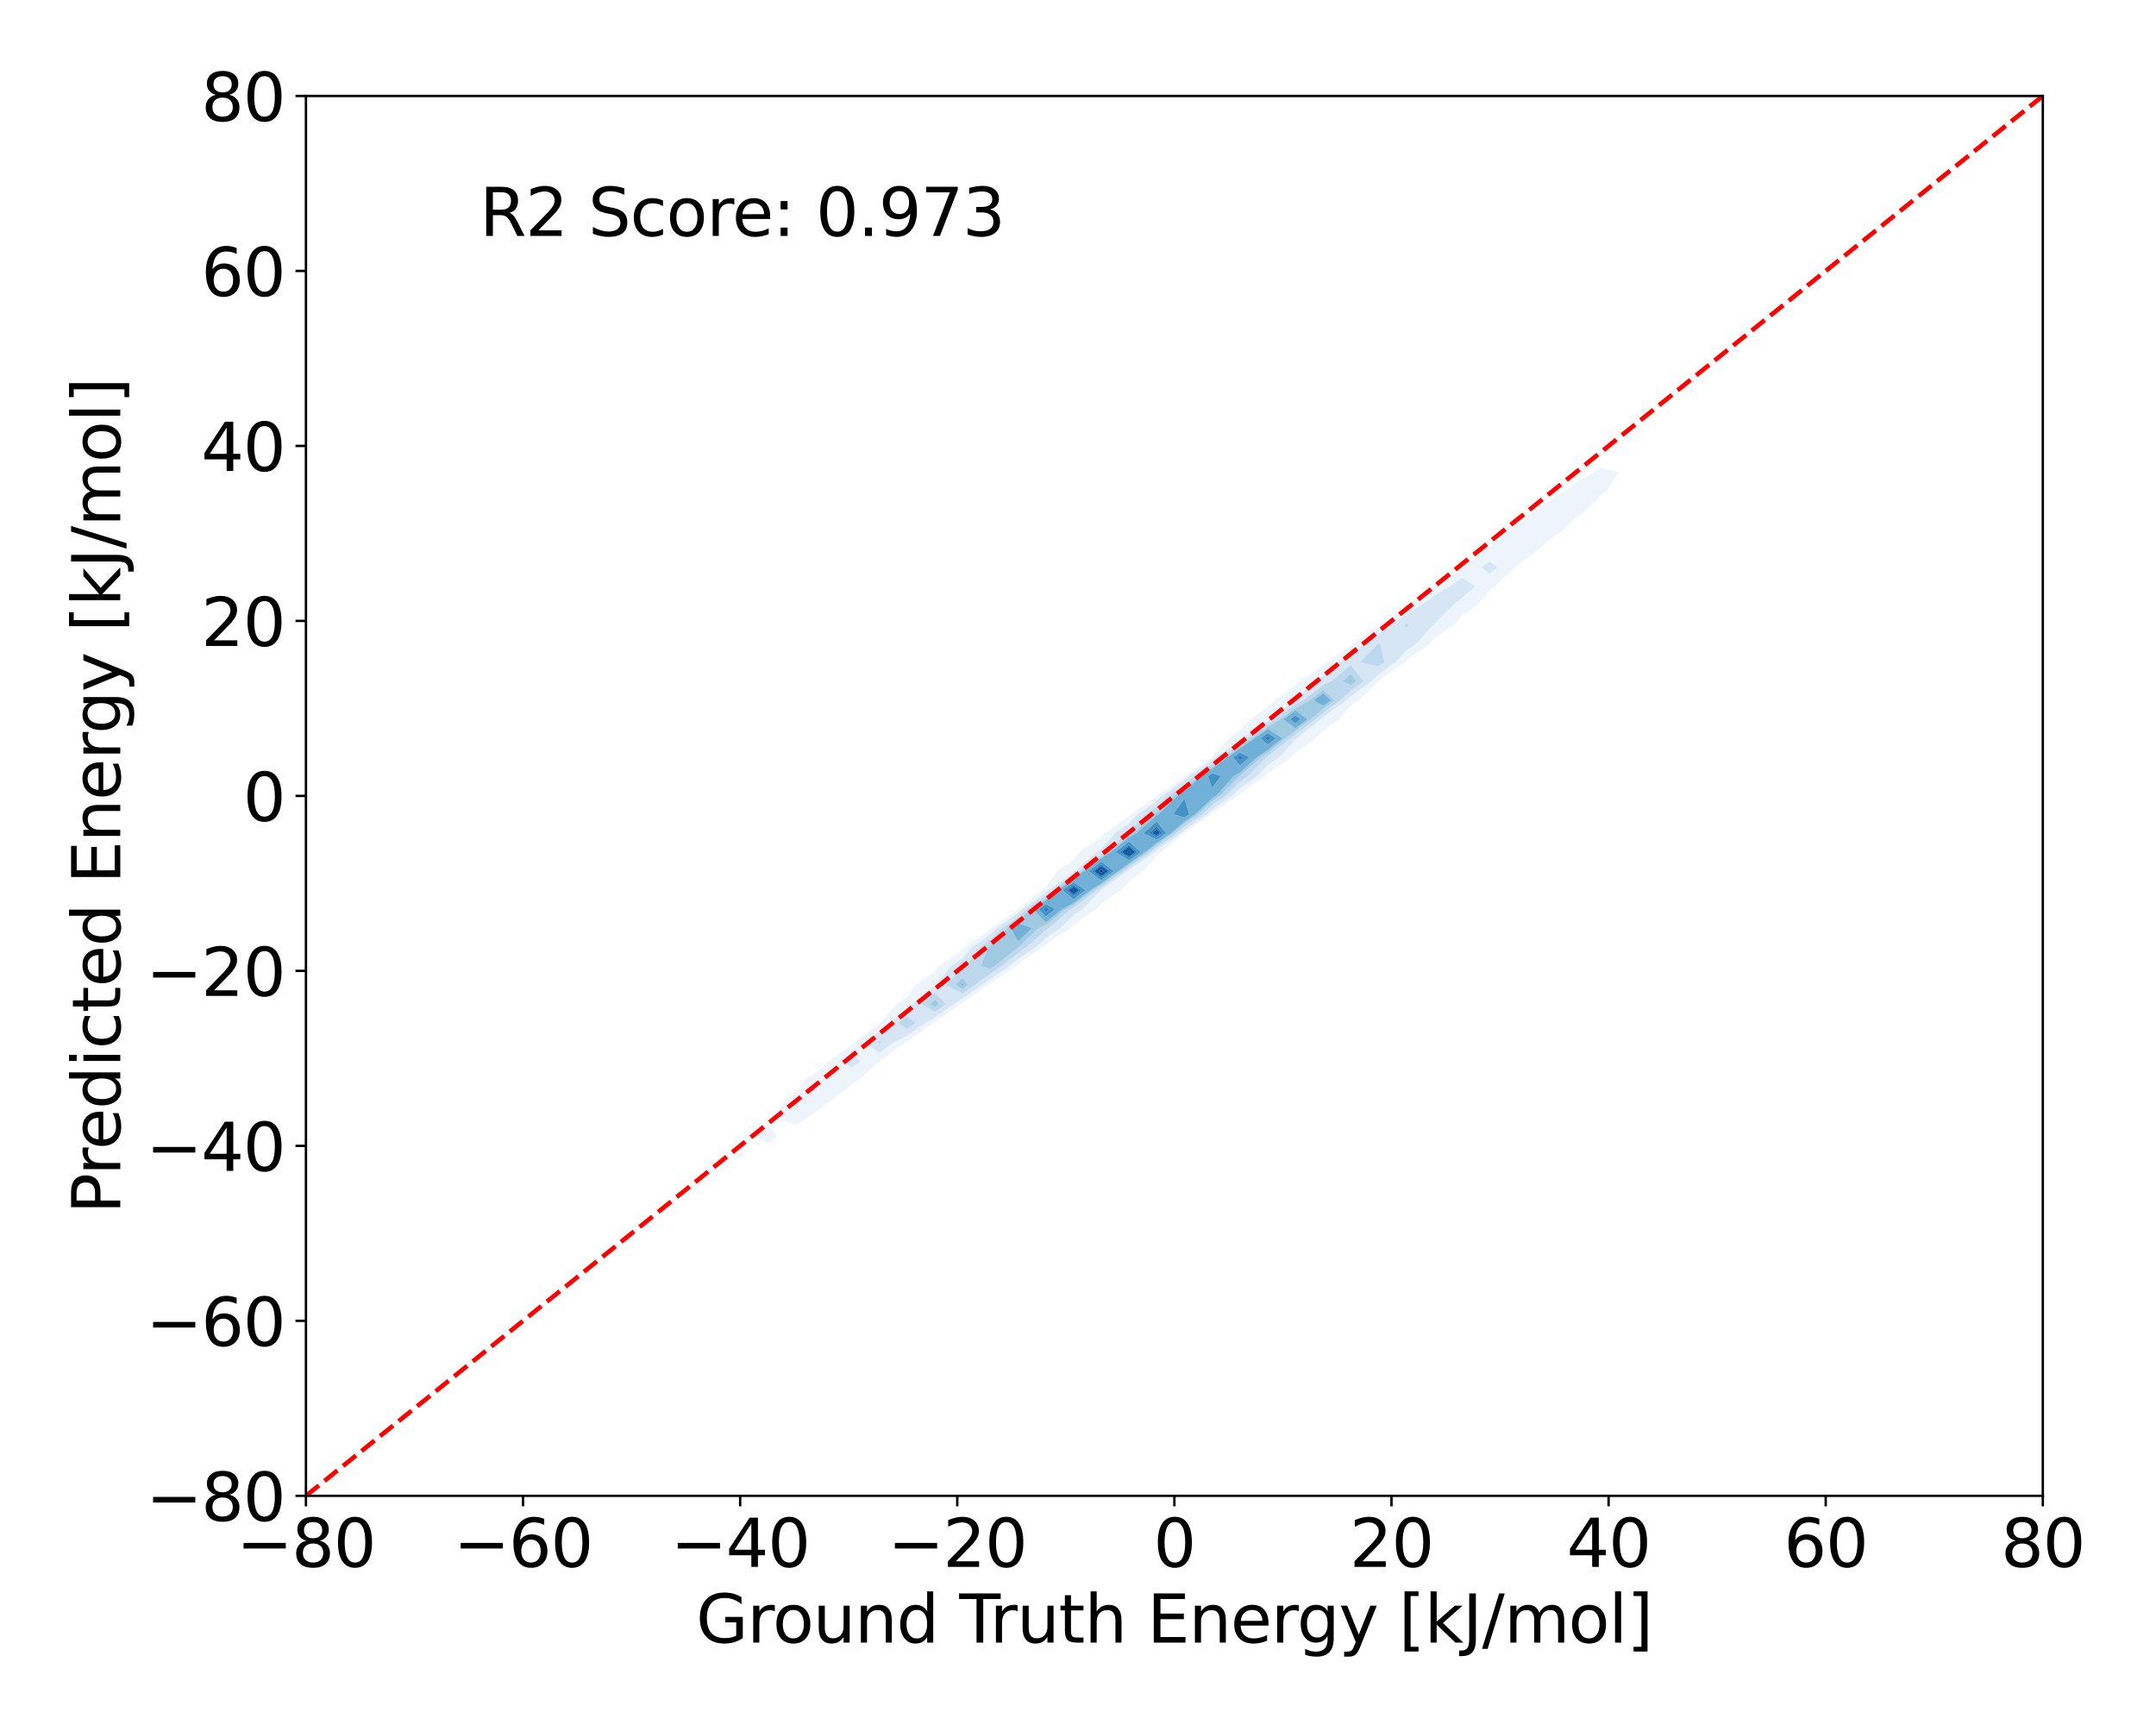 <?xml version="1.0" encoding="utf-8" standalone="no"?>
<!DOCTYPE svg PUBLIC "-//W3C//DTD SVG 1.1//EN"
  "http://www.w3.org/Graphics/SVG/1.1/DTD/svg11.dtd">
<svg xmlns:xlink="http://www.w3.org/1999/xlink" width="720pt" height="576pt" viewBox="0 0 720 576" xmlns="http://www.w3.org/2000/svg" version="1.1">
 <defs>
  <style type="text/css">*{stroke-linejoin: round; stroke-linecap: butt}</style>
 </defs>
 <g id="figure_1">
  <g id="patch_1">
   <path d="M 0 576 
L 720 576 
L 720 0 
L 0 0 
z
" style="fill: #ffffff"/>
  </g>
  <g id="axes_1">
   <g id="patch_2">
    <path d="M 102.17 499.48 
L 682.2 499.48 
L 682.2 32.04 
L 102.17 32.04 
z
" style="fill: #ffffff"/>
   </g>
   <g id="QuadContourSet_1">
    <path d="M 247.333 386.913 
L 248.689 385.977 
L 247.333 384.706 
L 245.842 385.977 
z
M 256.597 381.662 
L 259.54 379.638 
L 256.597 375.347 
L 252.828 379.638 
z
M 265.861 375.704 
L 269.365 373.299 
L 275.125 369.234 
L 278.443 366.959 
L 284.389 362.229 
L 286.739 360.62 
L 293.654 354.457 
L 293.912 354.281 
L 302.518 347.941 
L 302.918 347.739 
L 311.631 341.602 
L 312.182 341.285 
L 320.833 335.262 
L 321.446 334.867 
L 330.046 328.923 
L 330.71 328.446 
L 339.227 322.584 
L 339.974 321.988 
L 348.339 316.244 
L 349.238 315.451 
L 357.327 309.905 
L 358.502 308.763 
L 366.089 303.566 
L 367.766 301.786 
L 374.424 297.226 
L 377.03 294.249 
L 381.94 290.887 
L 386.294 285.667 
L 387.928 284.548 
L 395.43 278.208 
L 395.558 278.098 
L 404.517 271.869 
L 404.822 271.585 
L 413.566 265.529 
L 414.087 265.008 
L 422.5 259.19 
L 423.351 258.285 
L 431.217 252.851 
L 432.615 251.3 
L 439.552 246.511 
L 441.879 243.863 
L 447.232 240.172 
L 451.143 235.613 
L 453.73 233.833 
L 460.231 227.493 
L 460.407 227.319 
L 469.011 221.154 
L 469.671 220.457 
L 477.597 214.815 
L 478.935 213.328 
L 485.796 208.475 
L 488.199 205.689 
L 493.26 202.136 
L 497.463 197.073 
L 499.295 195.796 
L 506.033 189.457 
L 506.727 188.792 
L 514.211 183.118 
L 515.991 181.332 
L 522.157 176.778 
L 525.255 173.603 
L 529.625 170.439 
L 534.52 165.456 
L 536.423 164.1 
L 540.453 157.76 
L 534.52 156.019 
L 532.177 157.76 
L 525.255 161.85 
L 522.208 164.1 
L 515.991 168.265 
L 513.019 170.439 
L 506.727 175.162 
L 504.493 176.778 
L 497.463 182.618 
L 496.765 183.118 
L 488.594 189.457 
L 488.199 189.667 
L 479.62 195.796 
L 478.935 196.201 
L 470.489 202.136 
L 469.671 202.667 
L 461.305 208.475 
L 460.407 209.116 
L 452.136 214.815 
L 451.143 215.595 
L 443.047 221.154 
L 441.879 222.165 
L 434.128 227.493 
L 432.615 228.932 
L 425.532 233.833 
L 423.351 236.085 
L 417.509 240.172 
L 414.087 243.926 
L 410.441 246.511 
L 404.822 252.851 
L 404.822 252.851 
L 395.749 259.19 
L 395.558 259.352 
L 386.674 265.529 
L 386.294 265.886 
L 377.674 271.869 
L 377.03 272.54 
L 368.863 278.208 
L 367.766 279.476 
L 360.466 284.548 
L 358.502 287.071 
L 353.018 290.887 
L 349.238 296.291 
L 347.896 297.226 
L 340.195 303.566 
L 339.974 303.769 
L 331.185 309.905 
L 330.71 310.394 
L 322.265 316.244 
L 321.446 317.187 
L 313.619 322.584 
L 312.182 324.437 
L 305.657 328.923 
L 302.918 332.889 
L 299.459 335.262 
L 293.986 341.602 
L 293.654 341.909 
L 285.352 347.941 
L 284.389 348.93 
L 276.834 354.281 
L 275.125 356.238 
L 268.846 360.62 
L 265.861 364.45 
L 262.235 366.959 
L 259.068 373.299 
z
M 281.838 354.281 
L 284.389 352.474 
L 287.54 354.281 
L 284.389 356.617 
z
M 288.804 347.941 
L 293.654 344.417 
L 296.701 341.602 
L 302.918 336.871 
L 304.851 335.262 
L 312.182 329.167 
L 312.511 328.923 
L 317.565 322.584 
L 321.446 319.908 
L 324.631 316.244 
L 330.71 312.033 
L 332.78 309.905 
L 339.974 304.882 
L 341.403 303.566 
L 349.238 298.027 
L 350.206 297.226 
L 358.502 291.243 
L 358.981 290.887 
L 366.165 284.548 
L 367.766 283.435 
L 372.286 278.208 
L 377.03 274.916 
L 379.955 271.869 
L 386.294 267.469 
L 388.359 265.529 
L 395.558 260.524 
L 397.132 259.19 
L 404.822 253.817 
L 406.086 252.851 
L 414.087 247.209 
L 415.099 246.511 
L 423.351 240.599 
L 424.042 240.172 
L 432.615 233.871 
L 432.685 233.833 
L 439.47 227.493 
L 441.879 225.837 
L 447.291 221.154 
L 451.143 218.509 
L 455.847 214.815 
L 460.407 211.673 
L 464.889 208.475 
L 469.671 205.155 
L 474.322 202.136 
L 478.935 198.894 
L 484.183 195.796 
L 488.199 192.927 
L 492.756 195.796 
L 488.199 199.652 
L 485.233 202.136 
L 478.935 208.319 
L 478.728 208.475 
L 473.092 214.815 
L 469.671 217.25 
L 465.975 221.154 
L 460.407 225.143 
L 458.038 227.493 
L 451.143 232.476 
L 449.669 233.833 
L 441.879 239.546 
L 441.138 240.172 
L 433.114 246.511 
L 432.615 246.856 
L 427.21 252.851 
L 423.351 255.517 
L 419.899 259.19 
L 414.087 263.209 
L 411.771 265.529 
L 404.822 270.342 
L 403.18 271.869 
L 395.558 277.168 
L 394.34 278.208 
L 386.294 283.845 
L 385.391 284.548 
L 377.03 290.482 
L 376.455 290.887 
L 367.766 297.189 
L 367.707 297.226 
L 361.558 303.566 
L 358.502 305.659 
L 354.133 309.905 
L 349.238 313.261 
L 345.858 316.244 
L 339.974 320.284 
L 337.092 322.584 
L 330.71 326.976 
L 328.002 328.923 
L 321.446 333.454 
L 318.643 335.262 
L 312.182 339.76 
L 308.982 341.602 
L 302.918 345.874 
L 298.833 347.941 
L 293.654 351.662 
z
M 494.718 189.457 
L 497.463 187.455 
L 500.116 189.457 
L 497.463 191.55 
z
M 543.784 152.348 
L 544.283 151.421 
L 543.784 151.179 
L 543.458 151.421 
z
" clip-path="url(#p811ecbddb8)" style="fill: #edf4fc"/>
    <path d="M 284.389 356.617 
L 287.54 354.281 
L 284.389 352.474 
L 281.838 354.281 
z
M 293.654 351.662 
L 298.833 347.941 
L 302.918 345.874 
L 308.982 341.602 
L 312.182 339.76 
L 318.643 335.262 
L 321.446 333.454 
L 328.002 328.923 
L 330.71 326.976 
L 337.092 322.584 
L 339.974 320.284 
L 345.858 316.244 
L 349.238 313.261 
L 354.133 309.905 
L 358.502 305.659 
L 361.558 303.566 
L 367.707 297.226 
L 367.766 297.189 
L 376.455 290.887 
L 377.03 290.482 
L 385.391 284.548 
L 386.294 283.845 
L 394.34 278.208 
L 395.558 277.168 
L 403.18 271.869 
L 404.822 270.342 
L 411.771 265.529 
L 414.087 263.209 
L 419.899 259.19 
L 423.351 255.517 
L 427.21 252.851 
L 432.615 246.856 
L 433.114 246.511 
L 441.138 240.172 
L 441.879 239.546 
L 449.669 233.833 
L 451.143 232.476 
L 458.038 227.493 
L 460.407 225.143 
L 465.975 221.154 
L 469.671 217.25 
L 473.092 214.815 
L 478.728 208.475 
L 478.935 208.319 
L 485.233 202.136 
L 488.199 199.652 
L 492.756 195.796 
L 488.199 192.927 
L 484.183 195.796 
L 478.935 198.894 
L 474.322 202.136 
L 469.671 205.155 
L 464.889 208.475 
L 460.407 211.673 
L 455.847 214.815 
L 451.143 218.509 
L 447.291 221.154 
L 441.879 225.837 
L 439.47 227.493 
L 432.685 233.833 
L 432.615 233.871 
L 424.042 240.172 
L 423.351 240.599 
L 415.099 246.511 
L 414.087 247.209 
L 406.086 252.851 
L 404.822 253.817 
L 397.132 259.19 
L 395.558 260.524 
L 388.359 265.529 
L 386.294 267.469 
L 379.955 271.869 
L 377.03 274.916 
L 372.286 278.208 
L 367.766 283.435 
L 366.165 284.548 
L 358.981 290.887 
L 358.502 291.243 
L 350.206 297.226 
L 349.238 298.027 
L 341.403 303.566 
L 339.974 304.882 
L 332.78 309.905 
L 330.71 312.033 
L 324.631 316.244 
L 321.446 319.908 
L 317.565 322.584 
L 312.511 328.923 
L 312.182 329.167 
L 304.851 335.262 
L 302.918 336.871 
L 296.701 341.602 
L 293.654 344.417 
L 288.804 347.941 
z
M 292.957 347.941 
L 293.654 347.435 
L 294.397 347.941 
L 293.654 348.475 
z
M 299.969 341.602 
L 302.918 339.358 
L 305.795 341.602 
L 302.918 343.628 
z
M 307.841 335.262 
L 312.182 331.653 
L 316.008 335.262 
L 312.182 337.926 
z
M 315.864 328.923 
L 321.446 323.211 
L 322.462 322.584 
L 327.479 316.244 
L 330.71 314.006 
L 334.699 309.905 
L 339.974 306.222 
L 342.857 303.566 
L 349.238 299.055 
L 351.448 297.226 
L 358.502 292.139 
L 360.186 290.887 
L 367.766 285.236 
L 368.803 284.548 
L 376.407 278.208 
L 377.03 277.776 
L 382.701 271.869 
L 386.294 269.375 
L 390.388 265.529 
L 395.558 261.934 
L 398.797 259.19 
L 404.822 254.98 
L 407.607 252.851 
L 414.087 248.281 
L 416.656 246.511 
L 423.351 241.715 
L 425.85 240.172 
L 432.615 235.2 
L 435.129 233.833 
L 441.879 228.664 
L 444.467 227.493 
L 451.143 221.993 
L 455.399 227.493 
L 451.143 230.569 
L 447.599 233.833 
L 441.879 238.027 
L 439.34 240.172 
L 432.615 245.244 
L 430.959 246.511 
L 423.351 252.569 
L 422.936 252.851 
L 416.768 259.19 
L 414.087 261.044 
L 409.61 265.529 
L 404.822 268.846 
L 401.57 271.869 
L 395.558 276.049 
L 393.029 278.208 
L 386.294 282.926 
L 384.211 284.548 
L 377.03 289.644 
L 375.264 290.887 
L 367.766 296.325 
L 366.329 297.226 
L 358.502 303.11 
L 357.658 303.566 
L 350.289 309.905 
L 349.238 310.626 
L 342.872 316.244 
L 339.974 318.234 
L 334.523 322.584 
L 330.71 325.208 
L 325.542 328.923 
L 321.446 331.754 
z
M 454.106 221.154 
L 460.314 214.815 
L 460.407 214.751 
L 460.901 214.815 
L 462.32 221.154 
L 460.407 222.524 
z
M 469.203 208.475 
L 469.671 208.15 
L 470.558 208.475 
L 469.671 209.917 
z
M 497.463 191.55 
L 500.116 189.457 
L 497.463 187.455 
L 494.718 189.457 
z
" clip-path="url(#p811ecbddb8)" style="fill: #d7e6f5"/>
    <path d="M 293.654 348.475 
L 294.397 347.941 
L 293.654 347.435 
L 292.957 347.941 
z
M 302.918 343.628 
L 305.795 341.602 
L 302.918 339.358 
L 299.969 341.602 
z
M 312.182 337.926 
L 316.008 335.262 
L 312.182 331.653 
L 307.841 335.262 
z
M 310.539 335.262 
L 312.182 333.897 
L 313.63 335.262 
L 312.182 336.27 
z
M 321.446 331.754 
L 325.542 328.923 
L 330.71 325.208 
L 334.523 322.584 
L 339.974 318.234 
L 342.872 316.244 
L 349.238 310.626 
L 350.289 309.905 
L 357.658 303.566 
L 358.502 303.11 
L 366.329 297.226 
L 367.766 296.325 
L 375.264 290.887 
L 377.03 289.644 
L 384.211 284.548 
L 386.294 282.926 
L 393.029 278.208 
L 395.558 276.049 
L 401.57 271.869 
L 404.822 268.846 
L 409.61 265.529 
L 414.087 261.044 
L 416.768 259.19 
L 422.936 252.851 
L 423.351 252.569 
L 430.959 246.511 
L 432.615 245.244 
L 439.34 240.172 
L 441.879 238.027 
L 447.599 233.833 
L 451.143 230.569 
L 455.399 227.493 
L 451.143 221.993 
L 444.467 227.493 
L 441.879 228.664 
L 435.129 233.833 
L 432.615 235.2 
L 425.85 240.172 
L 423.351 241.715 
L 416.656 246.511 
L 414.087 248.281 
L 407.607 252.851 
L 404.822 254.98 
L 398.797 259.19 
L 395.558 261.934 
L 390.388 265.529 
L 386.294 269.375 
L 382.701 271.869 
L 377.03 277.776 
L 376.407 278.208 
L 368.803 284.548 
L 367.766 285.236 
L 360.186 290.887 
L 358.502 292.139 
L 351.448 297.226 
L 349.238 299.055 
L 342.857 303.566 
L 339.974 306.222 
L 334.699 309.905 
L 330.71 314.006 
L 327.479 316.244 
L 322.462 322.584 
L 321.446 323.211 
L 315.864 328.923 
z
M 318.89 328.923 
L 321.446 326.308 
L 323.321 328.923 
L 321.446 330.219 
z
M 327.479 322.584 
L 330.049 316.244 
L 330.71 315.786 
L 336.431 309.905 
L 339.974 307.431 
L 344.17 303.566 
L 349.238 299.983 
L 352.569 297.226 
L 358.502 292.948 
L 361.273 290.887 
L 367.766 286.046 
L 370.024 284.548 
L 377.03 279.011 
L 378.427 278.208 
L 385.178 271.869 
L 386.294 271.094 
L 392.219 265.529 
L 395.558 263.207 
L 400.299 259.19 
L 404.822 256.029 
L 408.98 252.851 
L 414.087 249.25 
L 418.062 246.511 
L 423.351 242.722 
L 427.482 240.172 
L 432.615 236.399 
L 437.335 233.833 
L 441.879 230.353 
L 445.73 233.833 
L 441.879 236.657 
L 437.718 240.172 
L 432.615 244.02 
L 429.362 246.511 
L 423.351 251.297 
L 421.061 252.851 
L 414.087 259.104 
L 413.932 259.19 
L 407.661 265.529 
L 404.822 267.495 
L 400.117 271.869 
L 395.558 275.039 
L 391.845 278.208 
L 386.294 282.097 
L 383.145 284.548 
L 377.03 288.888 
L 374.189 290.887 
L 367.766 295.545 
L 365.085 297.226 
L 358.502 302.175 
L 355.926 303.566 
L 349.238 308.936 
L 346.883 309.905 
L 340.177 316.244 
L 339.974 316.384 
L 332.204 322.584 
L 330.71 323.612 
z
M 448.203 227.493 
L 451.143 225.071 
L 453.017 227.493 
L 451.143 228.848 
z
M 460.407 222.524 
L 462.32 221.154 
L 460.901 214.815 
L 460.407 214.751 
L 460.314 214.815 
L 454.106 221.154 
z
M 469.671 209.917 
L 470.558 208.475 
L 469.671 208.15 
L 469.203 208.475 
z
" clip-path="url(#p811ecbddb8)" style="fill: #bdd7ec"/>
    <path d="M 312.182 336.27 
L 313.63 335.262 
L 312.182 333.897 
L 310.539 335.262 
z
M 321.446 330.219 
L 323.321 328.923 
L 321.446 326.308 
L 318.89 328.923 
z
M 320.839 328.923 
L 321.446 328.302 
L 321.891 328.923 
L 321.446 329.231 
z
M 330.71 323.612 
L 332.204 322.584 
L 339.974 316.384 
L 340.177 316.244 
L 346.883 309.905 
L 349.238 308.936 
L 355.926 303.566 
L 358.502 302.175 
L 365.085 297.226 
L 367.766 295.545 
L 374.189 290.887 
L 377.03 288.888 
L 383.145 284.548 
L 386.294 282.097 
L 391.845 278.208 
L 395.558 275.039 
L 400.117 271.869 
L 404.822 267.495 
L 407.661 265.529 
L 413.932 259.19 
L 414.087 259.104 
L 421.061 252.851 
L 423.351 251.297 
L 429.362 246.511 
L 432.615 244.02 
L 437.718 240.172 
L 441.879 236.657 
L 445.73 233.833 
L 441.879 230.353 
L 437.335 233.833 
L 432.615 236.399 
L 427.482 240.172 
L 423.351 242.722 
L 418.062 246.511 
L 414.087 249.25 
L 408.98 252.851 
L 404.822 256.029 
L 400.299 259.19 
L 395.558 263.207 
L 392.219 265.529 
L 386.294 271.094 
L 385.178 271.869 
L 378.427 278.208 
L 377.03 279.011 
L 370.024 284.548 
L 367.766 286.046 
L 361.273 290.887 
L 358.502 292.948 
L 352.569 297.226 
L 349.238 299.983 
L 344.17 303.566 
L 339.974 307.431 
L 336.431 309.905 
L 330.71 315.786 
L 330.049 316.244 
L 327.479 322.584 
z
M 337.546 309.905 
L 339.974 308.21 
L 344.708 309.905 
L 339.974 314.414 
z
M 345.015 303.566 
L 349.238 300.581 
L 353.291 297.226 
L 358.502 293.468 
L 361.973 290.887 
L 367.766 286.568 
L 370.811 284.548 
L 377.03 279.633 
L 379.507 278.208 
L 386.294 272.159 
L 386.962 271.869 
L 393.398 265.529 
L 395.558 264.027 
L 401.266 259.19 
L 404.822 256.705 
L 409.864 252.851 
L 414.087 249.873 
L 418.967 246.511 
L 423.351 243.371 
L 428.333 246.511 
L 423.351 250.478 
L 419.853 252.851 
L 414.087 258.021 
L 411.984 259.19 
L 406.405 265.529 
L 404.822 266.625 
L 399.182 271.869 
L 395.558 274.388 
L 391.083 278.208 
L 386.294 281.563 
L 382.459 284.548 
L 377.03 288.401 
L 373.496 290.887 
L 367.766 295.043 
L 364.284 297.226 
L 358.502 301.573 
L 354.811 303.566 
L 349.238 308.04 
z
M 428.532 240.172 
L 432.615 237.171 
L 436.673 240.172 
L 432.615 243.233 
z
M 438.755 233.833 
L 441.879 231.441 
L 444.526 233.833 
L 441.879 235.774 
z
M 451.143 228.848 
L 453.017 227.493 
L 451.143 225.071 
L 448.203 227.493 
z
M 450.61 227.493 
L 451.143 227.054 
L 451.483 227.493 
L 451.143 227.739 
z
" clip-path="url(#p811ecbddb8)" style="fill: #9fcae1"/>
    <path d="M 321.446 329.231 
L 321.891 328.923 
L 321.446 328.302 
L 320.839 328.923 
z
M 339.974 314.414 
L 344.708 309.905 
L 339.974 308.21 
L 337.546 309.905 
z
M 349.238 308.04 
L 354.811 303.566 
L 358.502 301.573 
L 364.284 297.226 
L 367.766 295.043 
L 373.496 290.887 
L 377.03 288.401 
L 382.459 284.548 
L 386.294 281.563 
L 391.083 278.208 
L 395.558 274.388 
L 399.182 271.869 
L 404.822 266.625 
L 406.405 265.529 
L 411.984 259.19 
L 414.087 258.021 
L 419.853 252.851 
L 423.351 250.478 
L 428.333 246.511 
L 423.351 243.371 
L 418.967 246.511 
L 414.087 249.873 
L 409.864 252.851 
L 404.822 256.705 
L 401.266 259.19 
L 395.558 264.027 
L 393.398 265.529 
L 386.962 271.869 
L 386.294 272.159 
L 379.507 278.208 
L 377.03 279.633 
L 370.811 284.548 
L 367.766 286.568 
L 361.973 290.887 
L 358.502 293.468 
L 353.291 297.226 
L 349.238 300.581 
L 345.015 303.566 
z
M 346.855 303.566 
L 349.238 301.881 
L 352.383 303.566 
L 349.238 306.091 
z
M 354.862 297.226 
L 358.502 294.601 
L 362.541 297.226 
L 358.502 300.262 
z
M 363.497 290.887 
L 367.766 287.704 
L 371.989 290.887 
L 367.766 293.95 
z
M 372.522 284.548 
L 377.03 280.985 
L 380.965 284.548 
L 377.03 287.341 
z
M 381.858 278.208 
L 386.294 274.254 
L 389.425 278.208 
L 386.294 280.401 
z
M 391.793 271.869 
L 395.558 266.598 
L 397.146 271.869 
L 395.558 272.972 
z
M 403.372 259.19 
L 404.822 258.176 
L 407.744 259.19 
L 404.822 263.125 
z
M 411.788 252.851 
L 414.087 251.23 
L 417.225 252.851 
L 414.087 255.665 
z
M 420.937 246.511 
L 423.351 244.782 
L 426.094 246.511 
L 423.351 248.696 
z
M 432.615 243.233 
L 436.673 240.172 
L 432.615 237.171 
L 428.532 240.172 
z
M 430.819 240.172 
L 432.615 238.852 
L 434.4 240.172 
L 432.615 241.518 
z
M 441.879 235.774 
L 444.526 233.833 
L 441.879 231.441 
L 438.755 233.833 
z
M 441.846 233.833 
L 441.879 233.808 
L 441.906 233.833 
L 441.879 233.853 
z
M 451.143 227.739 
L 451.483 227.493 
L 451.143 227.054 
L 450.61 227.493 
z
" clip-path="url(#p811ecbddb8)" style="fill: #71b1d7"/>
    <path d="M 349.238 306.091 
L 352.383 303.566 
L 349.238 301.881 
L 346.855 303.566 
z
M 348.289 303.566 
L 349.238 302.895 
L 350.491 303.566 
L 349.238 304.572 
z
M 358.502 300.262 
L 362.541 297.226 
L 358.502 294.601 
L 354.862 297.226 
z
M 356.087 297.226 
L 358.502 295.485 
L 361.182 297.226 
L 358.502 299.241 
z
M 367.766 293.95 
L 371.989 290.887 
L 367.766 287.704 
L 363.497 290.887 
z
M 364.685 290.887 
L 367.766 288.59 
L 370.814 290.887 
L 367.766 293.098 
z
M 377.03 287.341 
L 380.965 284.548 
L 377.03 280.985 
L 372.522 284.548 
z
M 373.856 284.548 
L 377.03 282.039 
L 379.801 284.548 
L 377.03 286.514 
z
M 386.294 280.401 
L 389.425 278.208 
L 386.294 274.254 
L 381.858 278.208 
z
M 383.69 278.208 
L 386.294 275.887 
L 388.132 278.208 
L 386.294 279.495 
z
M 395.558 272.972 
L 397.146 271.869 
L 395.558 266.598 
L 391.793 271.869 
z
M 404.822 263.125 
L 407.744 259.19 
L 404.822 258.176 
L 403.372 259.19 
z
M 414.087 255.665 
L 417.225 252.851 
L 414.087 251.23 
L 411.788 252.851 
z
M 413.288 252.851 
L 414.087 252.288 
L 415.177 252.851 
L 414.087 253.828 
z
M 423.351 248.696 
L 426.094 246.511 
L 423.351 244.782 
L 420.937 246.511 
z
M 422.472 246.511 
L 423.351 245.882 
L 424.349 246.511 
L 423.351 247.306 
z
M 432.615 241.518 
L 434.4 240.172 
L 432.615 238.852 
L 430.819 240.172 
z
M 432.601 240.172 
L 432.615 240.162 
L 432.628 240.172 
L 432.615 240.182 
z
M 441.879 233.853 
L 441.906 233.833 
L 441.879 233.808 
L 441.846 233.833 
z
" clip-path="url(#p811ecbddb8)" style="fill: #4292c6"/>
    <path d="M 349.238 304.572 
L 350.491 303.566 
L 349.238 302.895 
L 348.289 303.566 
z
M 349.109 303.566 
L 349.238 303.474 
L 349.409 303.566 
L 349.238 303.703 
z
M 358.502 299.241 
L 361.182 297.226 
L 358.502 295.485 
L 356.087 297.226 
z
M 356.787 297.226 
L 358.502 295.99 
L 360.405 297.226 
L 358.502 298.657 
z
M 367.766 293.098 
L 370.814 290.887 
L 367.766 288.59 
L 364.685 290.887 
z
M 365.364 290.887 
L 367.766 289.096 
L 370.142 290.887 
L 367.766 292.61 
z
M 377.03 286.514 
L 379.801 284.548 
L 377.03 282.039 
L 373.856 284.548 
z
M 374.619 284.548 
L 377.03 282.642 
L 379.135 284.548 
L 377.03 286.042 
z
M 386.294 279.495 
L 388.132 278.208 
L 386.294 275.887 
L 383.69 278.208 
z
M 384.738 278.208 
L 386.294 276.821 
L 387.392 278.208 
L 386.294 278.977 
z
M 414.087 253.828 
L 415.177 252.851 
L 414.087 252.288 
L 413.288 252.851 
z
M 423.351 247.306 
L 424.349 246.511 
L 423.351 245.882 
L 422.472 246.511 
z
M 432.615 240.182 
L 432.628 240.172 
L 432.615 240.162 
L 432.601 240.172 
z
" clip-path="url(#p811ecbddb8)" style="fill: #2979b9"/>
    <path d="M 349.238 303.703 
L 349.409 303.566 
L 349.238 303.474 
L 349.109 303.566 
z
M 358.502 298.657 
L 360.405 297.226 
L 358.502 295.99 
L 356.787 297.226 
z
M 367.766 292.61 
L 370.142 290.887 
L 367.766 289.096 
L 365.364 290.887 
z
M 367.027 290.887 
L 367.766 290.336 
L 368.497 290.887 
L 367.766 291.417 
z
M 377.03 286.042 
L 379.135 284.548 
L 377.03 282.642 
L 374.619 284.548 
z
M 376.486 284.548 
L 377.03 284.118 
L 377.505 284.548 
L 377.03 284.885 
z
M 386.294 278.977 
L 387.392 278.208 
L 386.294 276.821 
L 384.738 278.208 
z
" clip-path="url(#p811ecbddb8)" style="fill: #0f5aa3"/>
    <path d="M 367.766 291.417 
L 368.497 290.887 
L 367.766 290.336 
L 367.027 290.887 
z
M 377.03 284.885 
L 377.505 284.548 
L 377.03 284.118 
L 376.486 284.548 
z
" clip-path="url(#p811ecbddb8)" style="fill: #083979"/>
   </g>
   <g id="matplotlib.axis_1">
    <g id="xtick_1">
     <g id="line2d_1">
      <defs>
       <path id="mc0b0abb243" d="M 0 0 
L 0 3.5 
" style="stroke: #000000; stroke-width: 0.8"/>
      </defs>
      <g>
       <use xlink:href="#mc0b0abb243" x="102.17" y="499.48" style="stroke: #000000; stroke-width: 0.8"/>
      </g>
     </g>
     <g id="text_1">
      <!-- −80 -->
      <g transform="translate(78.955 523.197) scale(0.22 -0.22)">
       <defs>
        <path id="DejaVuSans-2212" d="M 678 2272 
L 4684 2272 
L 4684 1741 
L 678 1741 
L 678 2272 
z
" transform="scale(0.016)"/>
        <path id="DejaVuSans-38" d="M 2034 2216 
Q 1584 2216 1326 1975 
Q 1069 1734 1069 1313 
Q 1069 891 1326 650 
Q 1584 409 2034 409 
Q 2484 409 2743 651 
Q 3003 894 3003 1313 
Q 3003 1734 2745 1975 
Q 2488 2216 2034 2216 
z
M 1403 2484 
Q 997 2584 770 2862 
Q 544 3141 544 3541 
Q 544 4100 942 4425 
Q 1341 4750 2034 4750 
Q 2731 4750 3128 4425 
Q 3525 4100 3525 3541 
Q 3525 3141 3298 2862 
Q 3072 2584 2669 2484 
Q 3125 2378 3379 2068 
Q 3634 1759 3634 1313 
Q 3634 634 3220 271 
Q 2806 -91 2034 -91 
Q 1263 -91 848 271 
Q 434 634 434 1313 
Q 434 1759 690 2068 
Q 947 2378 1403 2484 
z
M 1172 3481 
Q 1172 3119 1398 2916 
Q 1625 2713 2034 2713 
Q 2441 2713 2670 2916 
Q 2900 3119 2900 3481 
Q 2900 3844 2670 4047 
Q 2441 4250 2034 4250 
Q 1625 4250 1398 4047 
Q 1172 3844 1172 3481 
z
" transform="scale(0.016)"/>
        <path id="DejaVuSans-30" d="M 2034 4250 
Q 1547 4250 1301 3770 
Q 1056 3291 1056 2328 
Q 1056 1369 1301 889 
Q 1547 409 2034 409 
Q 2525 409 2770 889 
Q 3016 1369 3016 2328 
Q 3016 3291 2770 3770 
Q 2525 4250 2034 4250 
z
M 2034 4750 
Q 2819 4750 3233 4129 
Q 3647 3509 3647 2328 
Q 3647 1150 3233 529 
Q 2819 -91 2034 -91 
Q 1250 -91 836 529 
Q 422 1150 422 2328 
Q 422 3509 836 4129 
Q 1250 4750 2034 4750 
z
" transform="scale(0.016)"/>
       </defs>
       <use xlink:href="#DejaVuSans-2212"/>
       <use xlink:href="#DejaVuSans-38" x="83.789"/>
       <use xlink:href="#DejaVuSans-30" x="147.412"/>
      </g>
     </g>
    </g>
    <g id="xtick_2">
     <g id="line2d_2">
      <g>
       <use xlink:href="#mc0b0abb243" x="174.674" y="499.48" style="stroke: #000000; stroke-width: 0.8"/>
      </g>
     </g>
     <g id="text_2">
      <!-- −60 -->
      <g transform="translate(151.459 523.197) scale(0.22 -0.22)">
       <defs>
        <path id="DejaVuSans-36" d="M 2113 2584 
Q 1688 2584 1439 2293 
Q 1191 2003 1191 1497 
Q 1191 994 1439 701 
Q 1688 409 2113 409 
Q 2538 409 2786 701 
Q 3034 994 3034 1497 
Q 3034 2003 2786 2293 
Q 2538 2584 2113 2584 
z
M 3366 4563 
L 3366 3988 
Q 3128 4100 2886 4159 
Q 2644 4219 2406 4219 
Q 1781 4219 1451 3797 
Q 1122 3375 1075 2522 
Q 1259 2794 1537 2939 
Q 1816 3084 2150 3084 
Q 2853 3084 3261 2657 
Q 3669 2231 3669 1497 
Q 3669 778 3244 343 
Q 2819 -91 2113 -91 
Q 1303 -91 875 529 
Q 447 1150 447 2328 
Q 447 3434 972 4092 
Q 1497 4750 2381 4750 
Q 2619 4750 2861 4703 
Q 3103 4656 3366 4563 
z
" transform="scale(0.016)"/>
       </defs>
       <use xlink:href="#DejaVuSans-2212"/>
       <use xlink:href="#DejaVuSans-36" x="83.789"/>
       <use xlink:href="#DejaVuSans-30" x="147.412"/>
      </g>
     </g>
    </g>
    <g id="xtick_3">
     <g id="line2d_3">
      <g>
       <use xlink:href="#mc0b0abb243" x="247.178" y="499.48" style="stroke: #000000; stroke-width: 0.8"/>
      </g>
     </g>
     <g id="text_3">
      <!-- −40 -->
      <g transform="translate(223.962 523.197) scale(0.22 -0.22)">
       <defs>
        <path id="DejaVuSans-34" d="M 2419 4116 
L 825 1625 
L 2419 1625 
L 2419 4116 
z
M 2253 4666 
L 3047 4666 
L 3047 1625 
L 3713 1625 
L 3713 1100 
L 3047 1100 
L 3047 0 
L 2419 0 
L 2419 1100 
L 313 1100 
L 313 1709 
L 2253 4666 
z
" transform="scale(0.016)"/>
       </defs>
       <use xlink:href="#DejaVuSans-2212"/>
       <use xlink:href="#DejaVuSans-34" x="83.789"/>
       <use xlink:href="#DejaVuSans-30" x="147.412"/>
      </g>
     </g>
    </g>
    <g id="xtick_4">
     <g id="line2d_4">
      <g>
       <use xlink:href="#mc0b0abb243" x="319.681" y="499.48" style="stroke: #000000; stroke-width: 0.8"/>
      </g>
     </g>
     <g id="text_4">
      <!-- −20 -->
      <g transform="translate(296.466 523.197) scale(0.22 -0.22)">
       <defs>
        <path id="DejaVuSans-32" d="M 1228 531 
L 3431 531 
L 3431 0 
L 469 0 
L 469 531 
Q 828 903 1448 1529 
Q 2069 2156 2228 2338 
Q 2531 2678 2651 2914 
Q 2772 3150 2772 3378 
Q 2772 3750 2511 3984 
Q 2250 4219 1831 4219 
Q 1534 4219 1204 4116 
Q 875 4013 500 3803 
L 500 4441 
Q 881 4594 1212 4672 
Q 1544 4750 1819 4750 
Q 2544 4750 2975 4387 
Q 3406 4025 3406 3419 
Q 3406 3131 3298 2873 
Q 3191 2616 2906 2266 
Q 2828 2175 2409 1742 
Q 1991 1309 1228 531 
z
" transform="scale(0.016)"/>
       </defs>
       <use xlink:href="#DejaVuSans-2212"/>
       <use xlink:href="#DejaVuSans-32" x="83.789"/>
       <use xlink:href="#DejaVuSans-30" x="147.412"/>
      </g>
     </g>
    </g>
    <g id="xtick_5">
     <g id="line2d_5">
      <g>
       <use xlink:href="#mc0b0abb243" x="392.185" y="499.48" style="stroke: #000000; stroke-width: 0.8"/>
      </g>
     </g>
     <g id="text_5">
      <!-- 0 -->
      <g transform="translate(385.186 523.197) scale(0.22 -0.22)">
       <use xlink:href="#DejaVuSans-30"/>
      </g>
     </g>
    </g>
    <g id="xtick_6">
     <g id="line2d_6">
      <g>
       <use xlink:href="#mc0b0abb243" x="464.689" y="499.48" style="stroke: #000000; stroke-width: 0.8"/>
      </g>
     </g>
     <g id="text_6">
      <!-- 20 -->
      <g transform="translate(450.691 523.197) scale(0.22 -0.22)">
       <use xlink:href="#DejaVuSans-32"/>
       <use xlink:href="#DejaVuSans-30" x="63.623"/>
      </g>
     </g>
    </g>
    <g id="xtick_7">
     <g id="line2d_7">
      <g>
       <use xlink:href="#mc0b0abb243" x="537.192" y="499.48" style="stroke: #000000; stroke-width: 0.8"/>
      </g>
     </g>
     <g id="text_7">
      <!-- 40 -->
      <g transform="translate(523.195 523.197) scale(0.22 -0.22)">
       <use xlink:href="#DejaVuSans-34"/>
       <use xlink:href="#DejaVuSans-30" x="63.623"/>
      </g>
     </g>
    </g>
    <g id="xtick_8">
     <g id="line2d_8">
      <g>
       <use xlink:href="#mc0b0abb243" x="609.696" y="499.48" style="stroke: #000000; stroke-width: 0.8"/>
      </g>
     </g>
     <g id="text_8">
      <!-- 60 -->
      <g transform="translate(595.699 523.197) scale(0.22 -0.22)">
       <use xlink:href="#DejaVuSans-36"/>
       <use xlink:href="#DejaVuSans-30" x="63.623"/>
      </g>
     </g>
    </g>
    <g id="xtick_9">
     <g id="line2d_9">
      <g>
       <use xlink:href="#mc0b0abb243" x="682.2" y="499.48" style="stroke: #000000; stroke-width: 0.8"/>
      </g>
     </g>
     <g id="text_9">
      <!-- 80 -->
      <g transform="translate(668.202 523.197) scale(0.22 -0.22)">
       <use xlink:href="#DejaVuSans-38"/>
       <use xlink:href="#DejaVuSans-30" x="63.623"/>
      </g>
     </g>
    </g>
    <g id="text_10">
     <!-- Ground Truth Energy [kJ/mol] -->
     <g transform="translate(232.451 548.488) scale(0.22 -0.22)">
      <defs>
       <path id="DejaVuSans-47" d="M 3809 666 
L 3809 1919 
L 2778 1919 
L 2778 2438 
L 4434 2438 
L 4434 434 
Q 4069 175 3628 42 
Q 3188 -91 2688 -91 
Q 1594 -91 976 548 
Q 359 1188 359 2328 
Q 359 3472 976 4111 
Q 1594 4750 2688 4750 
Q 3144 4750 3555 4637 
Q 3966 4525 4313 4306 
L 4313 3634 
Q 3963 3931 3569 4081 
Q 3175 4231 2741 4231 
Q 1884 4231 1454 3753 
Q 1025 3275 1025 2328 
Q 1025 1384 1454 906 
Q 1884 428 2741 428 
Q 3075 428 3337 486 
Q 3600 544 3809 666 
z
" transform="scale(0.016)"/>
       <path id="DejaVuSans-72" d="M 2631 2963 
Q 2534 3019 2420 3045 
Q 2306 3072 2169 3072 
Q 1681 3072 1420 2755 
Q 1159 2438 1159 1844 
L 1159 0 
L 581 0 
L 581 3500 
L 1159 3500 
L 1159 2956 
Q 1341 3275 1631 3429 
Q 1922 3584 2338 3584 
Q 2397 3584 2469 3576 
Q 2541 3569 2628 3553 
L 2631 2963 
z
" transform="scale(0.016)"/>
       <path id="DejaVuSans-6f" d="M 1959 3097 
Q 1497 3097 1228 2736 
Q 959 2375 959 1747 
Q 959 1119 1226 758 
Q 1494 397 1959 397 
Q 2419 397 2687 759 
Q 2956 1122 2956 1747 
Q 2956 2369 2687 2733 
Q 2419 3097 1959 3097 
z
M 1959 3584 
Q 2709 3584 3137 3096 
Q 3566 2609 3566 1747 
Q 3566 888 3137 398 
Q 2709 -91 1959 -91 
Q 1206 -91 779 398 
Q 353 888 353 1747 
Q 353 2609 779 3096 
Q 1206 3584 1959 3584 
z
" transform="scale(0.016)"/>
       <path id="DejaVuSans-75" d="M 544 1381 
L 544 3500 
L 1119 3500 
L 1119 1403 
Q 1119 906 1312 657 
Q 1506 409 1894 409 
Q 2359 409 2629 706 
Q 2900 1003 2900 1516 
L 2900 3500 
L 3475 3500 
L 3475 0 
L 2900 0 
L 2900 538 
Q 2691 219 2414 64 
Q 2138 -91 1772 -91 
Q 1169 -91 856 284 
Q 544 659 544 1381 
z
M 1991 3584 
L 1991 3584 
z
" transform="scale(0.016)"/>
       <path id="DejaVuSans-6e" d="M 3513 2113 
L 3513 0 
L 2938 0 
L 2938 2094 
Q 2938 2591 2744 2837 
Q 2550 3084 2163 3084 
Q 1697 3084 1428 2787 
Q 1159 2491 1159 1978 
L 1159 0 
L 581 0 
L 581 3500 
L 1159 3500 
L 1159 2956 
Q 1366 3272 1645 3428 
Q 1925 3584 2291 3584 
Q 2894 3584 3203 3211 
Q 3513 2838 3513 2113 
z
" transform="scale(0.016)"/>
       <path id="DejaVuSans-64" d="M 2906 2969 
L 2906 4863 
L 3481 4863 
L 3481 0 
L 2906 0 
L 2906 525 
Q 2725 213 2448 61 
Q 2172 -91 1784 -91 
Q 1150 -91 751 415 
Q 353 922 353 1747 
Q 353 2572 751 3078 
Q 1150 3584 1784 3584 
Q 2172 3584 2448 3432 
Q 2725 3281 2906 2969 
z
M 947 1747 
Q 947 1113 1208 752 
Q 1469 391 1925 391 
Q 2381 391 2643 752 
Q 2906 1113 2906 1747 
Q 2906 2381 2643 2742 
Q 2381 3103 1925 3103 
Q 1469 3103 1208 2742 
Q 947 2381 947 1747 
z
" transform="scale(0.016)"/>
       <path id="DejaVuSans-20" transform="scale(0.016)"/>
       <path id="DejaVuSans-54" d="M -19 4666 
L 3928 4666 
L 3928 4134 
L 2272 4134 
L 2272 0 
L 1638 0 
L 1638 4134 
L -19 4134 
L -19 4666 
z
" transform="scale(0.016)"/>
       <path id="DejaVuSans-74" d="M 1172 4494 
L 1172 3500 
L 2356 3500 
L 2356 3053 
L 1172 3053 
L 1172 1153 
Q 1172 725 1289 603 
Q 1406 481 1766 481 
L 2356 481 
L 2356 0 
L 1766 0 
Q 1100 0 847 248 
Q 594 497 594 1153 
L 594 3053 
L 172 3053 
L 172 3500 
L 594 3500 
L 594 4494 
L 1172 4494 
z
" transform="scale(0.016)"/>
       <path id="DejaVuSans-68" d="M 3513 2113 
L 3513 0 
L 2938 0 
L 2938 2094 
Q 2938 2591 2744 2837 
Q 2550 3084 2163 3084 
Q 1697 3084 1428 2787 
Q 1159 2491 1159 1978 
L 1159 0 
L 581 0 
L 581 4863 
L 1159 4863 
L 1159 2956 
Q 1366 3272 1645 3428 
Q 1925 3584 2291 3584 
Q 2894 3584 3203 3211 
Q 3513 2838 3513 2113 
z
" transform="scale(0.016)"/>
       <path id="DejaVuSans-45" d="M 628 4666 
L 3578 4666 
L 3578 4134 
L 1259 4134 
L 1259 2753 
L 3481 2753 
L 3481 2222 
L 1259 2222 
L 1259 531 
L 3634 531 
L 3634 0 
L 628 0 
L 628 4666 
z
" transform="scale(0.016)"/>
       <path id="DejaVuSans-65" d="M 3597 1894 
L 3597 1613 
L 953 1613 
Q 991 1019 1311 708 
Q 1631 397 2203 397 
Q 2534 397 2845 478 
Q 3156 559 3463 722 
L 3463 178 
Q 3153 47 2828 -22 
Q 2503 -91 2169 -91 
Q 1331 -91 842 396 
Q 353 884 353 1716 
Q 353 2575 817 3079 
Q 1281 3584 2069 3584 
Q 2775 3584 3186 3129 
Q 3597 2675 3597 1894 
z
M 3022 2063 
Q 3016 2534 2758 2815 
Q 2500 3097 2075 3097 
Q 1594 3097 1305 2825 
Q 1016 2553 972 2059 
L 3022 2063 
z
" transform="scale(0.016)"/>
       <path id="DejaVuSans-67" d="M 2906 1791 
Q 2906 2416 2648 2759 
Q 2391 3103 1925 3103 
Q 1463 3103 1205 2759 
Q 947 2416 947 1791 
Q 947 1169 1205 825 
Q 1463 481 1925 481 
Q 2391 481 2648 825 
Q 2906 1169 2906 1791 
z
M 3481 434 
Q 3481 -459 3084 -895 
Q 2688 -1331 1869 -1331 
Q 1566 -1331 1297 -1286 
Q 1028 -1241 775 -1147 
L 775 -588 
Q 1028 -725 1275 -790 
Q 1522 -856 1778 -856 
Q 2344 -856 2625 -561 
Q 2906 -266 2906 331 
L 2906 616 
Q 2728 306 2450 153 
Q 2172 0 1784 0 
Q 1141 0 747 490 
Q 353 981 353 1791 
Q 353 2603 747 3093 
Q 1141 3584 1784 3584 
Q 2172 3584 2450 3431 
Q 2728 3278 2906 2969 
L 2906 3500 
L 3481 3500 
L 3481 434 
z
" transform="scale(0.016)"/>
       <path id="DejaVuSans-79" d="M 2059 -325 
Q 1816 -950 1584 -1140 
Q 1353 -1331 966 -1331 
L 506 -1331 
L 506 -850 
L 844 -850 
Q 1081 -850 1212 -737 
Q 1344 -625 1503 -206 
L 1606 56 
L 191 3500 
L 800 3500 
L 1894 763 
L 2988 3500 
L 3597 3500 
L 2059 -325 
z
" transform="scale(0.016)"/>
       <path id="DejaVuSans-5b" d="M 550 4863 
L 1875 4863 
L 1875 4416 
L 1125 4416 
L 1125 -397 
L 1875 -397 
L 1875 -844 
L 550 -844 
L 550 4863 
z
" transform="scale(0.016)"/>
       <path id="DejaVuSans-6b" d="M 581 4863 
L 1159 4863 
L 1159 1991 
L 2875 3500 
L 3609 3500 
L 1753 1863 
L 3688 0 
L 2938 0 
L 1159 1709 
L 1159 0 
L 581 0 
L 581 4863 
z
" transform="scale(0.016)"/>
       <path id="DejaVuSans-4a" d="M 628 4666 
L 1259 4666 
L 1259 325 
Q 1259 -519 939 -900 
Q 619 -1281 -91 -1281 
L -331 -1281 
L -331 -750 
L -134 -750 
Q 284 -750 456 -515 
Q 628 -281 628 325 
L 628 4666 
z
" transform="scale(0.016)"/>
       <path id="DejaVuSans-2f" d="M 1625 4666 
L 2156 4666 
L 531 -594 
L 0 -594 
L 1625 4666 
z
" transform="scale(0.016)"/>
       <path id="DejaVuSans-6d" d="M 3328 2828 
Q 3544 3216 3844 3400 
Q 4144 3584 4550 3584 
Q 5097 3584 5394 3201 
Q 5691 2819 5691 2113 
L 5691 0 
L 5113 0 
L 5113 2094 
Q 5113 2597 4934 2840 
Q 4756 3084 4391 3084 
Q 3944 3084 3684 2787 
Q 3425 2491 3425 1978 
L 3425 0 
L 2847 0 
L 2847 2094 
Q 2847 2600 2669 2842 
Q 2491 3084 2119 3084 
Q 1678 3084 1418 2786 
Q 1159 2488 1159 1978 
L 1159 0 
L 581 0 
L 581 3500 
L 1159 3500 
L 1159 2956 
Q 1356 3278 1631 3431 
Q 1906 3584 2284 3584 
Q 2666 3584 2933 3390 
Q 3200 3197 3328 2828 
z
" transform="scale(0.016)"/>
       <path id="DejaVuSans-6c" d="M 603 4863 
L 1178 4863 
L 1178 0 
L 603 0 
L 603 4863 
z
" transform="scale(0.016)"/>
       <path id="DejaVuSans-5d" d="M 1947 4863 
L 1947 -844 
L 622 -844 
L 622 -397 
L 1369 -397 
L 1369 4416 
L 622 4416 
L 622 4863 
L 1947 4863 
z
" transform="scale(0.016)"/>
      </defs>
      <use xlink:href="#DejaVuSans-47"/>
      <use xlink:href="#DejaVuSans-72" x="77.49"/>
      <use xlink:href="#DejaVuSans-6f" x="116.354"/>
      <use xlink:href="#DejaVuSans-75" x="177.535"/>
      <use xlink:href="#DejaVuSans-6e" x="240.914"/>
      <use xlink:href="#DejaVuSans-64" x="304.293"/>
      <use xlink:href="#DejaVuSans-20" x="367.77"/>
      <use xlink:href="#DejaVuSans-54" x="399.557"/>
      <use xlink:href="#DejaVuSans-72" x="445.891"/>
      <use xlink:href="#DejaVuSans-75" x="487.004"/>
      <use xlink:href="#DejaVuSans-74" x="550.383"/>
      <use xlink:href="#DejaVuSans-68" x="589.592"/>
      <use xlink:href="#DejaVuSans-20" x="652.971"/>
      <use xlink:href="#DejaVuSans-45" x="684.758"/>
      <use xlink:href="#DejaVuSans-6e" x="747.941"/>
      <use xlink:href="#DejaVuSans-65" x="811.32"/>
      <use xlink:href="#DejaVuSans-72" x="872.844"/>
      <use xlink:href="#DejaVuSans-67" x="912.207"/>
      <use xlink:href="#DejaVuSans-79" x="975.684"/>
      <use xlink:href="#DejaVuSans-20" x="1034.863"/>
      <use xlink:href="#DejaVuSans-5b" x="1066.65"/>
      <use xlink:href="#DejaVuSans-6b" x="1105.664"/>
      <use xlink:href="#DejaVuSans-4a" x="1163.574"/>
      <use xlink:href="#DejaVuSans-2f" x="1193.066"/>
      <use xlink:href="#DejaVuSans-6d" x="1226.758"/>
      <use xlink:href="#DejaVuSans-6f" x="1324.17"/>
      <use xlink:href="#DejaVuSans-6c" x="1385.352"/>
      <use xlink:href="#DejaVuSans-5d" x="1413.135"/>
     </g>
    </g>
   </g>
   <g id="matplotlib.axis_2">
    <g id="ytick_1">
     <g id="line2d_10">
      <defs>
       <path id="mfecff1a749" d="M 0 0 
L -3.5 0 
" style="stroke: #000000; stroke-width: 0.8"/>
      </defs>
      <g>
       <use xlink:href="#mfecff1a749" x="102.17" y="499.48" style="stroke: #000000; stroke-width: 0.8"/>
      </g>
     </g>
     <g id="text_11">
      <!-- −80 -->
      <g transform="translate(48.74 507.838) scale(0.22 -0.22)">
       <use xlink:href="#DejaVuSans-2212"/>
       <use xlink:href="#DejaVuSans-38" x="83.789"/>
       <use xlink:href="#DejaVuSans-30" x="147.412"/>
      </g>
     </g>
    </g>
    <g id="ytick_2">
     <g id="line2d_11">
      <g>
       <use xlink:href="#mfecff1a749" x="102.17" y="441.05" style="stroke: #000000; stroke-width: 0.8"/>
      </g>
     </g>
     <g id="text_12">
      <!-- −60 -->
      <g transform="translate(48.74 449.408) scale(0.22 -0.22)">
       <use xlink:href="#DejaVuSans-2212"/>
       <use xlink:href="#DejaVuSans-36" x="83.789"/>
       <use xlink:href="#DejaVuSans-30" x="147.412"/>
      </g>
     </g>
    </g>
    <g id="ytick_3">
     <g id="line2d_12">
      <g>
       <use xlink:href="#mfecff1a749" x="102.17" y="382.62" style="stroke: #000000; stroke-width: 0.8"/>
      </g>
     </g>
     <g id="text_13">
      <!-- −40 -->
      <g transform="translate(48.74 390.978) scale(0.22 -0.22)">
       <use xlink:href="#DejaVuSans-2212"/>
       <use xlink:href="#DejaVuSans-34" x="83.789"/>
       <use xlink:href="#DejaVuSans-30" x="147.412"/>
      </g>
     </g>
    </g>
    <g id="ytick_4">
     <g id="line2d_13">
      <g>
       <use xlink:href="#mfecff1a749" x="102.17" y="324.19" style="stroke: #000000; stroke-width: 0.8"/>
      </g>
     </g>
     <g id="text_14">
      <!-- −20 -->
      <g transform="translate(48.74 332.548) scale(0.22 -0.22)">
       <use xlink:href="#DejaVuSans-2212"/>
       <use xlink:href="#DejaVuSans-32" x="83.789"/>
       <use xlink:href="#DejaVuSans-30" x="147.412"/>
      </g>
     </g>
    </g>
    <g id="ytick_5">
     <g id="line2d_14">
      <g>
       <use xlink:href="#mfecff1a749" x="102.17" y="265.76" style="stroke: #000000; stroke-width: 0.8"/>
      </g>
     </g>
     <g id="text_15">
      <!-- 0 -->
      <g transform="translate(81.172 274.118) scale(0.22 -0.22)">
       <use xlink:href="#DejaVuSans-30"/>
      </g>
     </g>
    </g>
    <g id="ytick_6">
     <g id="line2d_15">
      <g>
       <use xlink:href="#mfecff1a749" x="102.17" y="207.33" style="stroke: #000000; stroke-width: 0.8"/>
      </g>
     </g>
     <g id="text_16">
      <!-- 20 -->
      <g transform="translate(67.175 215.688) scale(0.22 -0.22)">
       <use xlink:href="#DejaVuSans-32"/>
       <use xlink:href="#DejaVuSans-30" x="63.623"/>
      </g>
     </g>
    </g>
    <g id="ytick_7">
     <g id="line2d_16">
      <g>
       <use xlink:href="#mfecff1a749" x="102.17" y="148.9" style="stroke: #000000; stroke-width: 0.8"/>
      </g>
     </g>
     <g id="text_17">
      <!-- 40 -->
      <g transform="translate(67.175 157.258) scale(0.22 -0.22)">
       <use xlink:href="#DejaVuSans-34"/>
       <use xlink:href="#DejaVuSans-30" x="63.623"/>
      </g>
     </g>
    </g>
    <g id="ytick_8">
     <g id="line2d_17">
      <g>
       <use xlink:href="#mfecff1a749" x="102.17" y="90.47" style="stroke: #000000; stroke-width: 0.8"/>
      </g>
     </g>
     <g id="text_18">
      <!-- 60 -->
      <g transform="translate(67.175 98.828) scale(0.22 -0.22)">
       <use xlink:href="#DejaVuSans-36"/>
       <use xlink:href="#DejaVuSans-30" x="63.623"/>
      </g>
     </g>
    </g>
    <g id="ytick_9">
     <g id="line2d_18">
      <g>
       <use xlink:href="#mfecff1a749" x="102.17" y="32.04" style="stroke: #000000; stroke-width: 0.8"/>
      </g>
     </g>
     <g id="text_19">
      <!-- 80 -->
      <g transform="translate(67.175 40.398) scale(0.22 -0.22)">
       <use xlink:href="#DejaVuSans-38"/>
       <use xlink:href="#DejaVuSans-30" x="63.623"/>
      </g>
     </g>
    </g>
    <g id="text_20">
     <!-- Predicted Energy [kJ/mol] -->
     <g transform="translate(40.164 405.305) rotate(-90) scale(0.22 -0.22)">
      <defs>
       <path id="DejaVuSans-50" d="M 1259 4147 
L 1259 2394 
L 2053 2394 
Q 2494 2394 2734 2622 
Q 2975 2850 2975 3272 
Q 2975 3691 2734 3919 
Q 2494 4147 2053 4147 
L 1259 4147 
z
M 628 4666 
L 2053 4666 
Q 2838 4666 3239 4311 
Q 3641 3956 3641 3272 
Q 3641 2581 3239 2228 
Q 2838 1875 2053 1875 
L 1259 1875 
L 1259 0 
L 628 0 
L 628 4666 
z
" transform="scale(0.016)"/>
       <path id="DejaVuSans-69" d="M 603 3500 
L 1178 3500 
L 1178 0 
L 603 0 
L 603 3500 
z
M 603 4863 
L 1178 4863 
L 1178 4134 
L 603 4134 
L 603 4863 
z
" transform="scale(0.016)"/>
       <path id="DejaVuSans-63" d="M 3122 3366 
L 3122 2828 
Q 2878 2963 2633 3030 
Q 2388 3097 2138 3097 
Q 1578 3097 1268 2742 
Q 959 2388 959 1747 
Q 959 1106 1268 751 
Q 1578 397 2138 397 
Q 2388 397 2633 464 
Q 2878 531 3122 666 
L 3122 134 
Q 2881 22 2623 -34 
Q 2366 -91 2075 -91 
Q 1284 -91 818 406 
Q 353 903 353 1747 
Q 353 2603 823 3093 
Q 1294 3584 2113 3584 
Q 2378 3584 2631 3529 
Q 2884 3475 3122 3366 
z
" transform="scale(0.016)"/>
      </defs>
      <use xlink:href="#DejaVuSans-50"/>
      <use xlink:href="#DejaVuSans-72" x="58.553"/>
      <use xlink:href="#DejaVuSans-65" x="97.416"/>
      <use xlink:href="#DejaVuSans-64" x="158.939"/>
      <use xlink:href="#DejaVuSans-69" x="222.416"/>
      <use xlink:href="#DejaVuSans-63" x="250.199"/>
      <use xlink:href="#DejaVuSans-74" x="305.18"/>
      <use xlink:href="#DejaVuSans-65" x="344.389"/>
      <use xlink:href="#DejaVuSans-64" x="405.912"/>
      <use xlink:href="#DejaVuSans-20" x="469.389"/>
      <use xlink:href="#DejaVuSans-45" x="501.176"/>
      <use xlink:href="#DejaVuSans-6e" x="564.359"/>
      <use xlink:href="#DejaVuSans-65" x="627.738"/>
      <use xlink:href="#DejaVuSans-72" x="689.262"/>
      <use xlink:href="#DejaVuSans-67" x="728.625"/>
      <use xlink:href="#DejaVuSans-79" x="792.102"/>
      <use xlink:href="#DejaVuSans-20" x="851.281"/>
      <use xlink:href="#DejaVuSans-5b" x="883.068"/>
      <use xlink:href="#DejaVuSans-6b" x="922.082"/>
      <use xlink:href="#DejaVuSans-4a" x="979.992"/>
      <use xlink:href="#DejaVuSans-2f" x="1009.484"/>
      <use xlink:href="#DejaVuSans-6d" x="1043.176"/>
      <use xlink:href="#DejaVuSans-6f" x="1140.588"/>
      <use xlink:href="#DejaVuSans-6c" x="1201.77"/>
      <use xlink:href="#DejaVuSans-5d" x="1229.553"/>
     </g>
    </g>
   </g>
   <g id="line2d_19">
    <path d="M 102.17 499.48 
L 682.2 32.04 
" clip-path="url(#p811ecbddb8)" style="fill: none; stroke-dasharray: 5.55,2.4; stroke-dashoffset: 0; stroke: #ff0000; stroke-width: 1.5"/>
   </g>
   <g id="patch_3">
    <path d="M 102.17 499.48 
L 102.17 32.04 
" style="fill: none; stroke: #000000; stroke-width: 0.8; stroke-linejoin: miter; stroke-linecap: square"/>
   </g>
   <g id="patch_4">
    <path d="M 682.2 499.48 
L 682.2 32.04 
" style="fill: none; stroke: #000000; stroke-width: 0.8; stroke-linejoin: miter; stroke-linecap: square"/>
   </g>
   <g id="patch_5">
    <path d="M 102.17 499.48 
L 682.2 499.48 
" style="fill: none; stroke: #000000; stroke-width: 0.8; stroke-linejoin: miter; stroke-linecap: square"/>
   </g>
   <g id="patch_6">
    <path d="M 102.17 32.04 
L 682.2 32.04 
" style="fill: none; stroke: #000000; stroke-width: 0.8; stroke-linejoin: miter; stroke-linecap: square"/>
   </g>
   <g id="text_21">
    <!-- R2 Score: 0.973 -->
    <g transform="translate(160.173 78.784) scale(0.22 -0.22)">
     <defs>
      <path id="DejaVuSans-52" d="M 2841 2188 
Q 3044 2119 3236 1894 
Q 3428 1669 3622 1275 
L 4263 0 
L 3584 0 
L 2988 1197 
Q 2756 1666 2539 1819 
Q 2322 1972 1947 1972 
L 1259 1972 
L 1259 0 
L 628 0 
L 628 4666 
L 2053 4666 
Q 2853 4666 3247 4331 
Q 3641 3997 3641 3322 
Q 3641 2881 3436 2590 
Q 3231 2300 2841 2188 
z
M 1259 4147 
L 1259 2491 
L 2053 2491 
Q 2509 2491 2742 2702 
Q 2975 2913 2975 3322 
Q 2975 3731 2742 3939 
Q 2509 4147 2053 4147 
L 1259 4147 
z
" transform="scale(0.016)"/>
      <path id="DejaVuSans-53" d="M 3425 4513 
L 3425 3897 
Q 3066 4069 2747 4153 
Q 2428 4238 2131 4238 
Q 1616 4238 1336 4038 
Q 1056 3838 1056 3469 
Q 1056 3159 1242 3001 
Q 1428 2844 1947 2747 
L 2328 2669 
Q 3034 2534 3370 2195 
Q 3706 1856 3706 1288 
Q 3706 609 3251 259 
Q 2797 -91 1919 -91 
Q 1588 -91 1214 -16 
Q 841 59 441 206 
L 441 856 
Q 825 641 1194 531 
Q 1563 422 1919 422 
Q 2459 422 2753 634 
Q 3047 847 3047 1241 
Q 3047 1584 2836 1778 
Q 2625 1972 2144 2069 
L 1759 2144 
Q 1053 2284 737 2584 
Q 422 2884 422 3419 
Q 422 4038 858 4394 
Q 1294 4750 2059 4750 
Q 2388 4750 2728 4690 
Q 3069 4631 3425 4513 
z
" transform="scale(0.016)"/>
      <path id="DejaVuSans-3a" d="M 750 794 
L 1409 794 
L 1409 0 
L 750 0 
L 750 794 
z
M 750 3309 
L 1409 3309 
L 1409 2516 
L 750 2516 
L 750 3309 
z
" transform="scale(0.016)"/>
      <path id="DejaVuSans-2e" d="M 684 794 
L 1344 794 
L 1344 0 
L 684 0 
L 684 794 
z
" transform="scale(0.016)"/>
      <path id="DejaVuSans-39" d="M 703 97 
L 703 672 
Q 941 559 1184 500 
Q 1428 441 1663 441 
Q 2288 441 2617 861 
Q 2947 1281 2994 2138 
Q 2813 1869 2534 1725 
Q 2256 1581 1919 1581 
Q 1219 1581 811 2004 
Q 403 2428 403 3163 
Q 403 3881 828 4315 
Q 1253 4750 1959 4750 
Q 2769 4750 3195 4129 
Q 3622 3509 3622 2328 
Q 3622 1225 3098 567 
Q 2575 -91 1691 -91 
Q 1453 -91 1209 -44 
Q 966 3 703 97 
z
M 1959 2075 
Q 2384 2075 2632 2365 
Q 2881 2656 2881 3163 
Q 2881 3666 2632 3958 
Q 2384 4250 1959 4250 
Q 1534 4250 1286 3958 
Q 1038 3666 1038 3163 
Q 1038 2656 1286 2365 
Q 1534 2075 1959 2075 
z
" transform="scale(0.016)"/>
      <path id="DejaVuSans-37" d="M 525 4666 
L 3525 4666 
L 3525 4397 
L 1831 0 
L 1172 0 
L 2766 4134 
L 525 4134 
L 525 4666 
z
" transform="scale(0.016)"/>
      <path id="DejaVuSans-33" d="M 2597 2516 
Q 3050 2419 3304 2112 
Q 3559 1806 3559 1356 
Q 3559 666 3084 287 
Q 2609 -91 1734 -91 
Q 1441 -91 1130 -33 
Q 819 25 488 141 
L 488 750 
Q 750 597 1062 519 
Q 1375 441 1716 441 
Q 2309 441 2620 675 
Q 2931 909 2931 1356 
Q 2931 1769 2642 2001 
Q 2353 2234 1838 2234 
L 1294 2234 
L 1294 2753 
L 1863 2753 
Q 2328 2753 2575 2939 
Q 2822 3125 2822 3475 
Q 2822 3834 2567 4026 
Q 2313 4219 1838 4219 
Q 1578 4219 1281 4162 
Q 984 4106 628 3988 
L 628 4550 
Q 988 4650 1302 4700 
Q 1616 4750 1894 4750 
Q 2613 4750 3031 4423 
Q 3450 4097 3450 3541 
Q 3450 3153 3228 2886 
Q 3006 2619 2597 2516 
z
" transform="scale(0.016)"/>
     </defs>
     <use xlink:href="#DejaVuSans-52"/>
     <use xlink:href="#DejaVuSans-32" x="69.482"/>
     <use xlink:href="#DejaVuSans-20" x="133.105"/>
     <use xlink:href="#DejaVuSans-53" x="164.893"/>
     <use xlink:href="#DejaVuSans-63" x="228.369"/>
     <use xlink:href="#DejaVuSans-6f" x="283.35"/>
     <use xlink:href="#DejaVuSans-72" x="344.531"/>
     <use xlink:href="#DejaVuSans-65" x="383.395"/>
     <use xlink:href="#DejaVuSans-3a" x="444.918"/>
     <use xlink:href="#DejaVuSans-20" x="478.609"/>
     <use xlink:href="#DejaVuSans-30" x="510.396"/>
     <use xlink:href="#DejaVuSans-2e" x="574.02"/>
     <use xlink:href="#DejaVuSans-39" x="605.807"/>
     <use xlink:href="#DejaVuSans-37" x="669.43"/>
     <use xlink:href="#DejaVuSans-33" x="733.053"/>
    </g>
   </g>
  </g>
 </g>
 <defs>
  <clipPath id="p811ecbddb8">
   <rect x="102.17" y="32.04" width="580.03" height="467.44"/>
  </clipPath>
 </defs>
</svg>
